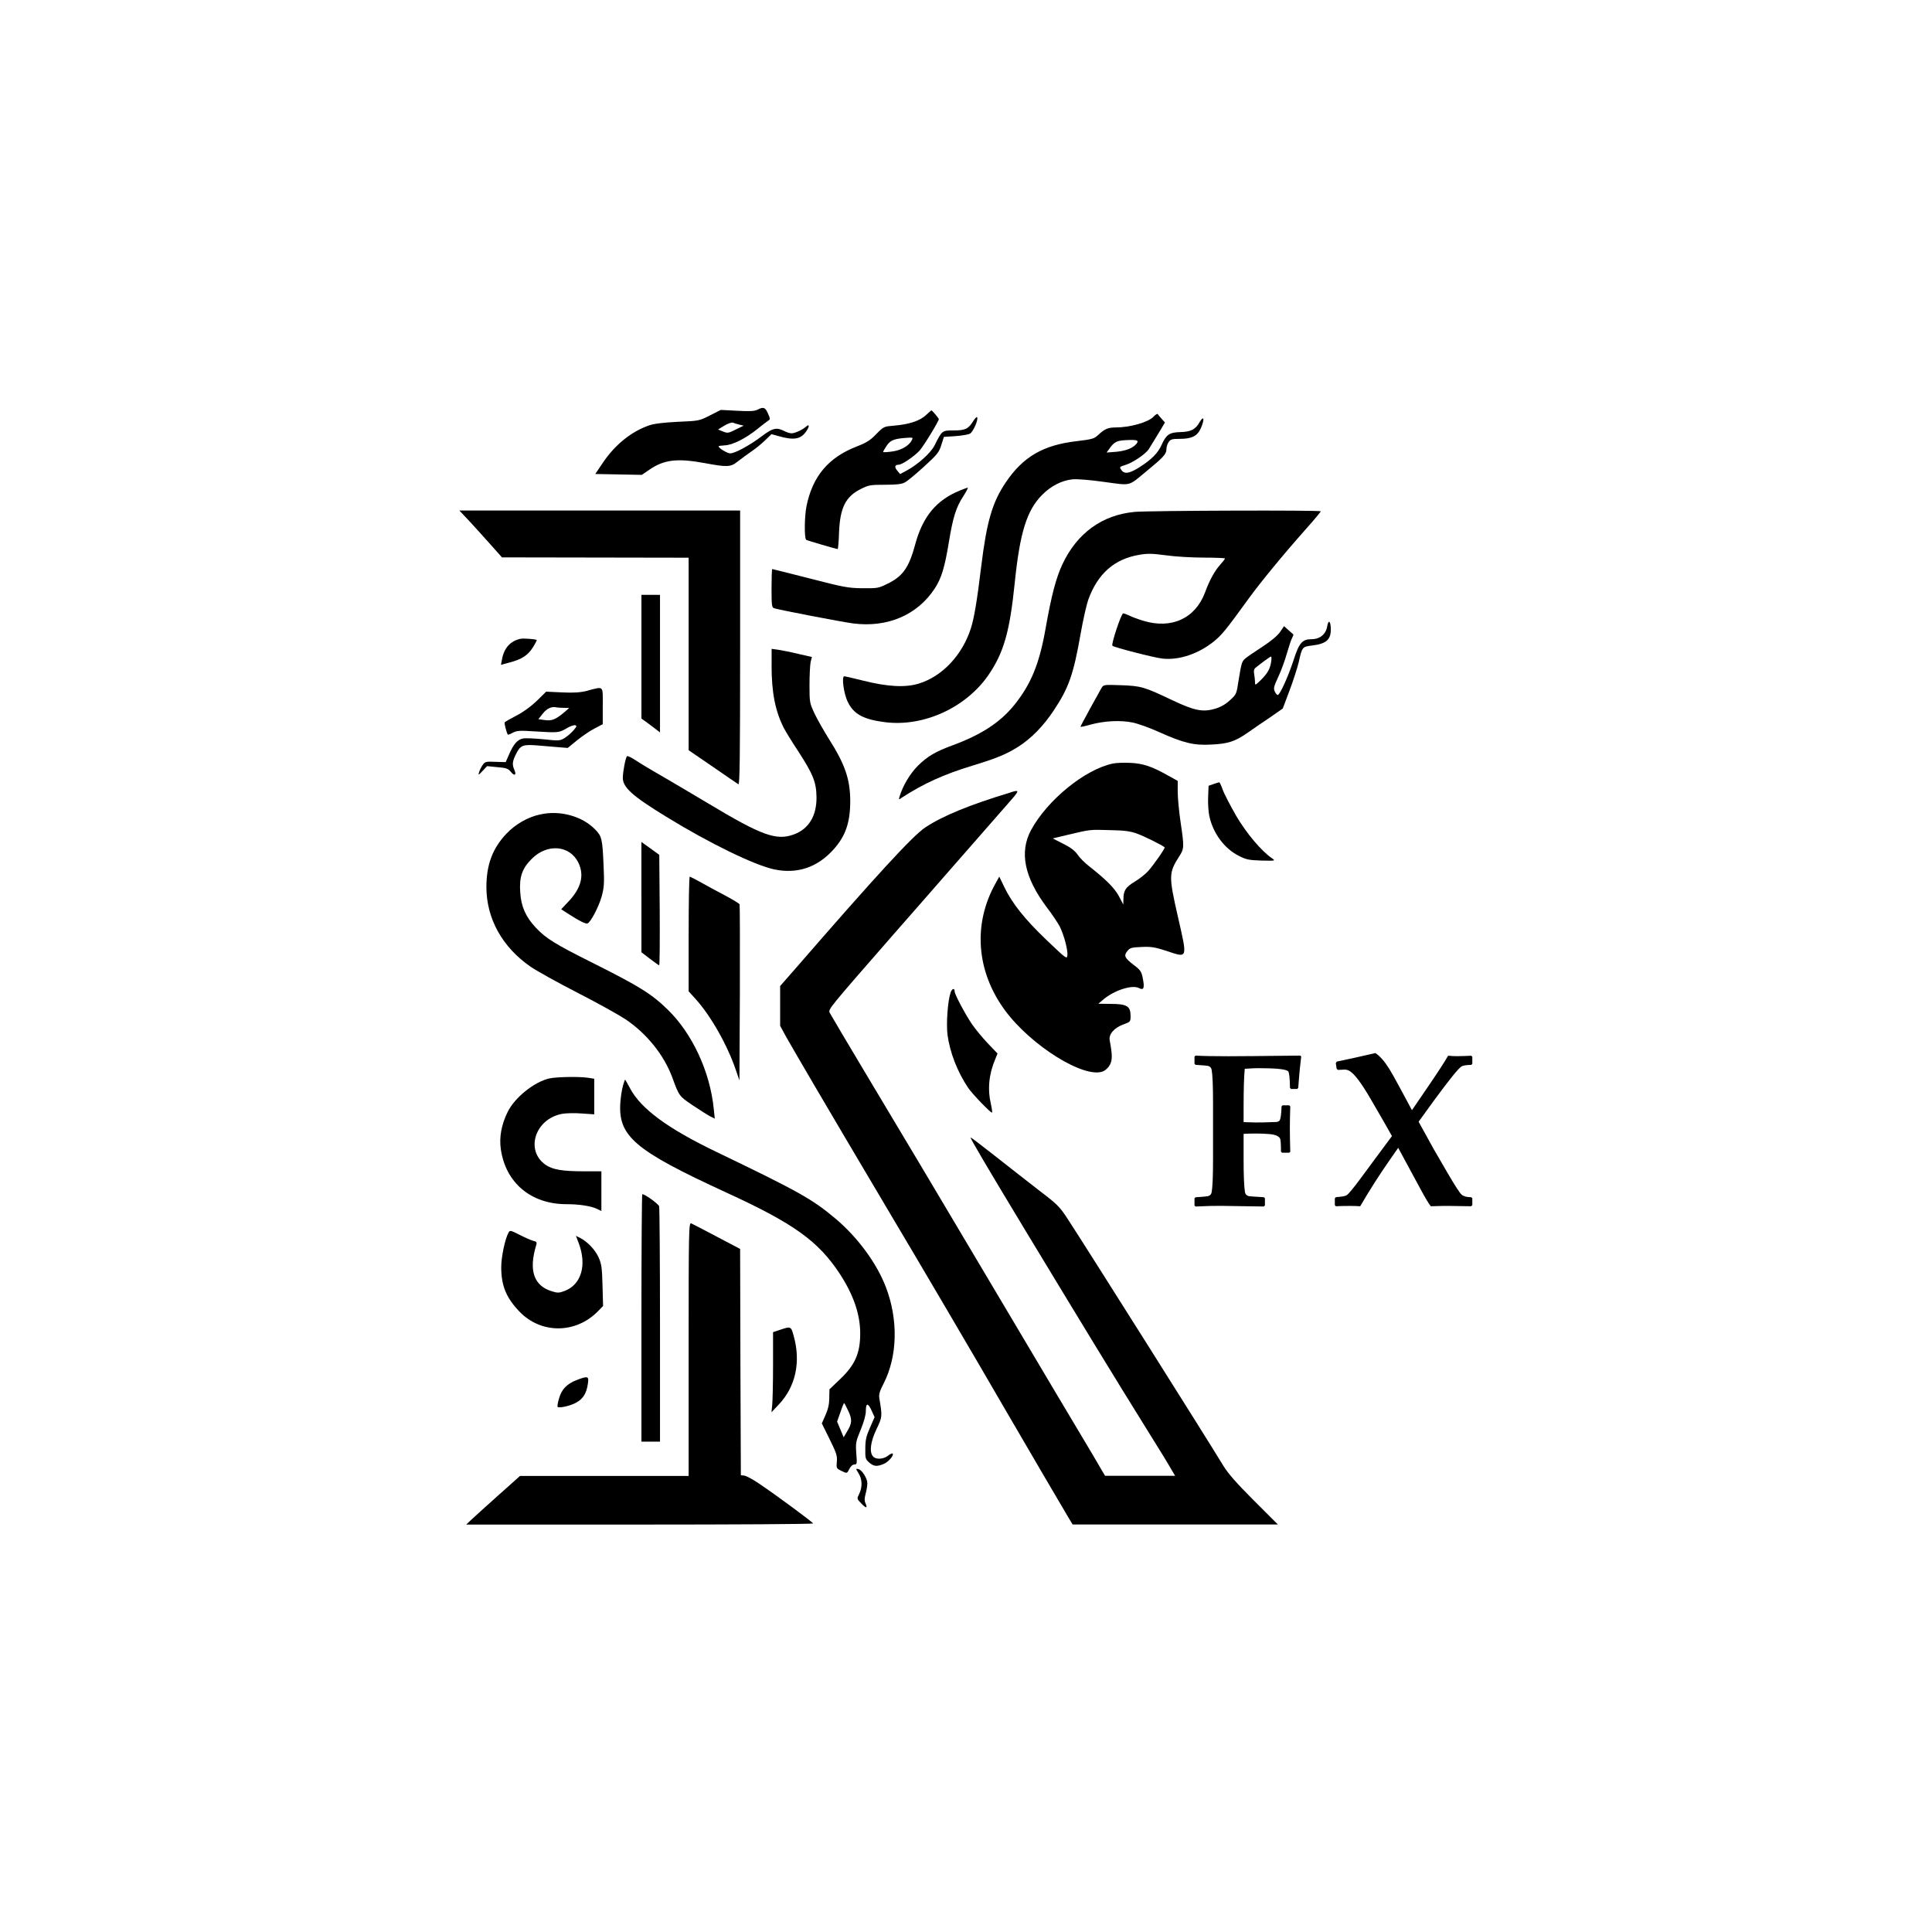 <?xml version="1.0" encoding="UTF-8" standalone="no"?>
<!-- Created with Inkscape (http://www.inkscape.org/) -->

<svg
   version="1.1"
   id="svg2"
   width="256"
   height="256"
   viewBox="0 0 817.701 1146.52"
   xmlns="http://www.w3.org/2000/svg"
   xmlns:svg="http://www.w3.org/2000/svg">
  <defs
     id="defs6">
    <clipPath
       clipPathUnits="userSpaceOnUse"
       id="clipPath16">
      <path
         d="M -9,-9 H 605 V 851 H -9 Z"
         clip-rule="evenodd"
         id="path14" />
    </clipPath>
  </defs>
  <g
     id="g8"
     transform="matrix(1.333,0,0,-1.333,12,1134.52)">
    <g
       id="g10">
      <g
         id="g12"
         clip-path="url(#clipPath16)">
        <path
           d="m 204.788,668.684 c -1.209,-0.632 -3.303,-0.758 -8.917,-0.451 l -7.328,0.379 -4.783,-2.419 c -4.711,-2.418 -4.91,-2.491 -14.332,-2.87 -6.372,-0.325 -10.631,-0.83 -12.743,-1.589 -8.032,-2.744 -15.342,-8.718 -20.758,-16.805 l -3.249,-4.837 10.325,-0.199 10.379,-0.199 3.249,2.22 c 6.624,4.585 12.472,5.289 24.891,2.997 9.928,-1.841 11.39,-1.787 14.585,0.758 1.462,1.155 4.079,3.05 5.794,4.26 1.787,1.155 4.512,3.375 6.173,4.964 l 3.05,2.924 2.996,-0.83 c 6.805,-1.967 9.928,-1.462 12.292,1.841 1.661,2.292 1.715,3.755 0.198,2.419 -1.715,-1.534 -5.09,-3.05 -6.552,-3.05 -0.758,0 -2.22,0.451 -3.249,1.01 -3.502,1.787 -5.217,1.336 -10.252,-2.491 -5.162,-3.881 -11.714,-7.455 -13.826,-7.455 -1.282,0 -5.162,2.364 -5.162,3.123 0,0.198 1.209,0.379 2.744,0.451 3.447,0.126 9.17,2.996 14.512,7.256 2.22,1.841 4.513,3.502 4.964,3.826 0.83,0.451 0.758,0.884 -0.253,3.123 -1.209,2.798 -2.094,3.05 -4.783,1.589 v 0 z m -7.96,-6.625 1.913,-0.451 -3.502,-1.715 c -3.303,-1.661 -3.7,-1.715 -5.74,-0.884 l -2.166,0.884 2.798,1.715 c 1.589,0.957 3.303,1.534 3.827,1.336 0.505,-0.253 1.841,-0.632 2.87,-0.885"
           style="fill:#000000;fill-opacity:1;fill-rule:evenodd;stroke:none"
           id="path18" />
        <path
           d="m 279.859,666.265 c -2.744,-2.545 -7.635,-4.133 -14.206,-4.657 -4.458,-0.379 -4.585,-0.379 -7.888,-3.754 -2.617,-2.744 -4.386,-3.827 -8.411,-5.415 -12.87,-4.91 -19.927,-13.303 -22.671,-26.75 -0.884,-4.585 -1.011,-14.079 -0.126,-14.909 0.253,-0.253 13.501,-4.133 14.007,-4.133 0.199,0 0.505,3.375 0.632,7.509 0.451,10.957 2.924,15.848 9.62,19.223 3.574,1.787 4.332,1.913 10.758,1.913 5.09,0 7.455,0.253 8.845,1.011 1.083,0.505 4.91,3.7 8.538,7.003 5.92,5.415 6.751,6.372 7.761,9.675 l 1.155,3.628 5.09,0.325 c 2.798,0.199 5.74,0.704 6.498,1.083 1.408,0.83 3.7,5.92 3.249,7.256 -0.126,0.451 -0.884,-0.253 -1.715,-1.534 -2.22,-3.628 -3.574,-4.26 -8.79,-4.26 -5.162,0 -5.162,0 -8.465,-6.625 -1.715,-3.447 -7.581,-8.664 -12.617,-11.335 l -2.744,-1.462 -1.282,1.534 c -1.336,1.589 -1.083,2.617 0.632,2.617 1.462,0 6.552,3.448 9.169,6.119 1.841,1.967 8.718,13.249 8.718,14.205 -0.072,0.451 -2.996,3.881 -3.303,3.881 -0.126,0 -1.21,-1.01 -2.491,-2.166 v 0 z m -6.299,-11.209 c -1.336,-2.491 -4.784,-4.458 -8.79,-4.964 -2.166,-0.325 -3.953,-0.379 -3.953,-0.199 0,0.253 0.704,1.462 1.589,2.798 1.787,2.617 3.447,3.177 10.054,3.574 1.589,0.072 1.715,-0.072 1.083,-1.209 z"
           style="fill:#000000;fill-opacity:1;fill-rule:evenodd;stroke:none"
           id="path20" />
        <path
           d="m 381.245,665.634 c -2.418,-2.545 -10.505,-4.837 -17.057,-4.837 -3.249,0 -4.837,-0.704 -7.581,-3.303 -1.841,-1.715 -2.671,-1.968 -9.675,-2.798 -14.765,-1.715 -23.754,-6.877 -31.461,-18.266 -6.047,-8.917 -8.538,-17.454 -11.01,-37.689 -1.841,-15.162 -3.123,-22.797 -4.585,-27.382 -3.827,-11.913 -12.743,-21.389 -23.176,-24.584 -6.047,-1.841 -13.88,-1.408 -24.638,1.282 -4.332,1.083 -8.159,1.968 -8.538,1.968 -1.282,0 -0.253,-7.834 1.589,-11.462 2.617,-5.415 7.003,-7.761 16.552,-8.971 17.256,-2.166 36.1,6.498 46.099,21.082 6.805,10 9.422,19.223 11.66,41.064 2.292,22.346 5.343,32.165 12.22,39.096 3.953,3.953 8.664,6.372 13.501,6.877 2.094,0.199 7.635,-0.253 14.079,-1.155 12.22,-1.661 10.577,-2.04 18.538,4.513 7.833,6.426 9.169,7.888 9.169,9.999 0,1.011 0.451,2.491 1.011,3.249 0.83,1.209 1.534,1.408 4.783,1.408 5.542,0 7.96,1.209 9.549,4.783 1.715,3.953 1.408,5.92 -0.505,2.744 -1.967,-3.447 -3.953,-4.386 -8.718,-4.513 -4.838,-0.126 -6.245,-1.155 -8.339,-5.866 -1.588,-3.502 -4.512,-6.426 -9.62,-9.675 -4.458,-2.87 -6.805,-3.303 -8.159,-1.408 -1.011,1.462 -0.957,1.462 1.661,2.292 3.249,0.956 8.971,4.783 10.505,7.075 0.577,0.957 2.491,4.007 4.133,6.751 l 3.05,5.09 -1.408,1.588 c -0.83,0.884 -1.588,1.841 -1.787,2.166 -0.253,0.253 -1.011,-0.253 -1.841,-1.083 v 0 z m -7.762,-12.22 c -1.534,-1.841 -4.711,-3.05 -8.917,-3.447 l -4.26,-0.325 1.155,1.589 c 2.292,3.249 3.375,3.754 7.96,3.953 4.657,0.198 5.415,-0.126 4.079,-1.787 v 0 z"
           style="fill:#000000;fill-opacity:1;fill-rule:evenodd;stroke:none"
           id="path22" />
        <path
           d="m 294.948,632.71 c -10.379,-4.205 -16.498,-11.588 -19.801,-23.808 -2.798,-10.451 -5.541,-14.332 -12.292,-17.635 -4.079,-2.039 -4.513,-2.094 -11.264,-2.039 -6.426,0.072 -8.339,0.451 -23.375,4.332 -9.043,2.292 -16.552,4.206 -16.75,4.206 -0.199,0 -0.325,-3.826 -0.325,-8.538 0,-7.635 0.126,-8.592 1.155,-8.917 2.744,-0.83 30.306,-6.119 35.143,-6.751 15.288,-1.968 28.591,3.7 36.353,15.541 2.996,4.585 4.458,9.422 6.299,20.703 1.787,10.884 3.177,15.415 6.372,20.306 1.408,2.166 2.292,3.953 2.04,3.881 -0.253,0 -1.841,-0.578 -3.574,-1.282 v 0 z"
           style="fill:#000000;fill-opacity:1;fill-rule:evenodd;stroke:none"
           id="path24" />
        <path
           d="m 77.049,618.631 c 2.671,-2.924 6.949,-7.635 9.494,-10.505 l 4.585,-5.162 41.587,-0.072 41.515,-0.072 v -42.851 -42.85 l 10.704,-7.328 c 5.866,-4.079 11.011,-7.581 11.462,-7.834 0.578,-0.379 0.758,11.967 0.758,60.684 v 61.19 H 134.682 72.157 l 4.91,-5.217 z"
           style="fill:#000000;fill-opacity:1;fill-rule:evenodd;stroke:none"
           id="path26" />
        <path
           d="m 372.834,623.216 c -14.458,-1.336 -25.595,-9.368 -32.165,-23.249 -2.87,-6.119 -4.91,-13.826 -7.581,-28.97 -2.744,-15.541 -6.498,-24.584 -13.881,-33.754 -6.245,-7.707 -14.584,-13.177 -27.31,-17.888 -7.834,-2.87 -11.335,-4.964 -15.541,-9.097 -3.574,-3.574 -6.751,-8.917 -8.213,-13.754 -0.451,-1.462 -0.451,-1.534 1.011,-0.505 9.675,6.299 18.916,10.451 31.461,14.26 10.505,3.177 15.162,5.09 20.378,8.411 5.74,3.628 11.263,9.296 15.794,16.173 6.678,10 8.79,16.046 11.967,34.187 1.083,6.119 2.617,12.87 3.375,15.036 4.206,11.66 11.66,18.213 22.797,20.054 3.628,0.632 5.74,0.578 11.913,-0.253 4.079,-0.578 11.66,-1.011 16.805,-1.011 5.162,0 9.368,-0.199 9.368,-0.379 0,-0.253 -1.011,-1.534 -2.22,-2.87 -2.365,-2.671 -4.711,-6.877 -6.679,-12.292 -4.332,-11.588 -15.036,-16.425 -27.58,-12.545 -2.292,0.704 -5.09,1.715 -6.119,2.292 -1.083,0.505 -2.292,0.957 -2.743,0.957 -0.831,0 -5.415,-13.754 -4.784,-14.386 0.758,-0.758 18.664,-5.343 22.346,-5.74 7.382,-0.758 15.92,2.094 22.797,7.635 3.574,2.87 5.415,5.162 15.342,18.844 5.289,7.328 15.541,19.801 25.721,31.263 3.628,4.079 6.552,7.581 6.552,7.834 0,0.578 -76.225,0.325 -82.85,-0.253 v 0 z"
           style="fill:#000000;fill-opacity:1;fill-rule:evenodd;stroke:none"
           id="path28" />
        <path
           d="M 153.22,558.778 V 531.197 l 2.418,-1.715 c 1.282,-0.957 3.123,-2.365 4.133,-3.123 l 1.715,-1.336 v 30.631 30.631 h -4.133 -4.133 z"
           style="fill:#000000;fill-opacity:1;fill-rule:evenodd;stroke:none"
           id="path30" />
        <path
           d="m 458.536,572.333 c -0.578,-3.574 -3.249,-5.794 -7.004,-5.794 -4.133,0 -5.541,-1.661 -7.96,-9.242 -2.365,-7.256 -6.119,-15.595 -7.076,-15.595 -0.325,0 -0.957,0.704 -1.336,1.588 -0.632,1.336 -0.379,2.292 1.588,6.498 1.282,2.744 2.997,7.455 3.827,10.451 0.884,3.05 1.913,6.173 2.364,6.949 0.379,0.758 0.632,1.408 0.505,1.462 -0.126,0.072 -1.083,0.957 -2.166,1.913 l -1.968,1.787 -1.787,-2.617 c -1.083,-1.588 -4.079,-4.079 -7.581,-6.371 -8.592,-5.668 -8.664,-5.74 -9.368,-7.509 -0.379,-0.884 -1.011,-4.386 -1.534,-7.761 -0.884,-5.992 -0.957,-6.119 -3.881,-8.79 -1.967,-1.787 -4.079,-2.996 -6.498,-3.7 -5.542,-1.661 -9.242,-0.884 -19.223,3.827 -12.418,5.92 -13.826,6.299 -22.725,6.624 -7.581,0.253 -7.762,0.253 -8.664,-1.209 -1.588,-2.744 -9.368,-16.931 -9.368,-17.256 0,-0.199 1.913,0.198 4.332,0.884 6.173,1.715 13.502,2.094 18.916,0.957 2.491,-0.505 7.761,-2.419 11.787,-4.26 10.83,-4.837 15.415,-5.992 23.248,-5.541 7.509,0.379 10.451,1.336 16.173,5.289 2.292,1.588 6.751,4.711 9.928,6.805 l 5.668,3.953 2.996,7.96 c 1.661,4.386 3.502,10.126 4.133,12.743 1.462,6.678 1.588,6.805 5.794,7.328 6.372,0.758 8.465,2.545 8.465,7.13 0,3.7 -1.011,4.711 -1.588,1.534 v 0 z m -24.963,-15.794 c -0.505,-3.303 -1.588,-5.162 -4.585,-8.159 -2.545,-2.491 -2.617,-2.491 -2.617,-0.83 0,0.884 -0.198,2.491 -0.379,3.502 -0.253,1.282 -0.072,2.166 0.505,2.671 2.365,1.968 6.624,5.09 7.004,5.09 0.253,0.072 0.253,-1.011 0.072,-2.292 z"
           style="fill:#000000;fill-opacity:1;fill-rule:evenodd;stroke:none"
           id="path32" />
        <path
           d="m 99.412,566.737 c -4.584,-1.011 -7.382,-4.133 -8.285,-9.242 l -0.451,-2.365 3.755,1.011 c 5.469,1.408 8.285,3.249 10.451,6.751 1.083,1.715 1.841,3.177 1.715,3.303 -0.451,0.379 -6.047,0.83 -7.202,0.505 v 0 z"
           style="fill:#000000;fill-opacity:1;fill-rule:evenodd;stroke:none"
           id="path34" />
        <path
           d="m 211.16,554.897 c 0,-12.039 1.589,-20.18 5.415,-27.833 0.83,-1.588 3.755,-6.371 6.624,-10.704 6.426,-9.928 7.888,-13.501 7.96,-20.18 0.072,-8.411 -3.502,-14.205 -10.253,-16.624 -7.707,-2.744 -14.205,-0.379 -37.634,13.682 -6.877,4.133 -16.371,9.675 -21.01,12.418 -4.711,2.671 -10,5.866 -11.787,7.075 -1.787,1.21 -3.447,1.968 -3.7,1.715 -0.632,-0.704 -1.841,-6.877 -1.841,-9.62 0,-4.26 4.206,-8.086 19.422,-17.382 19.169,-11.787 39.096,-21.462 47.941,-23.375 10.18,-2.166 19.223,0.83 26.371,8.79 5.415,5.993 7.455,11.967 7.509,21.389 0,9.928 -2.292,16.552 -9.548,27.959 -2.166,3.502 -5.036,8.466 -6.3,11.137 -2.22,4.783 -2.292,4.964 -2.292,12.797 0,4.386 0.253,8.971 0.505,10.253 l 0.577,2.22 -6.173,1.408 c -3.376,0.831 -7.383,1.589 -8.971,1.841 l -2.798,0.379 v -7.383 0 z"
           style="fill:#000000;fill-opacity:1;fill-rule:evenodd;stroke:none"
           id="path36" />
        <path
           d="m 129.339,543.616 c -3.376,-0.831 -6.173,-1.011 -11.534,-0.758 l -7.004,0.325 -4.205,-4.133 c -2.744,-2.617 -5.993,-4.964 -9.097,-6.552 -2.671,-1.408 -5.036,-2.744 -5.162,-2.996 -0.253,-0.379 0.758,-4.386 1.408,-5.469 0.072,-0.126 1.083,0.253 2.22,0.884 1.841,0.957 3.177,1.011 9.801,0.577 10.325,-0.631 10.704,-0.631 14.007,1.282 1.534,0.957 3.303,1.589 3.881,1.462 0.884,-0.198 0.83,-0.505 -0.632,-2.22 -0.957,-1.155 -2.744,-2.671 -3.953,-3.447 -2.166,-1.282 -2.491,-1.336 -9.549,-0.578 -4.007,0.379 -8.086,0.578 -9.097,0.325 -2.418,-0.505 -4.079,-2.418 -6.047,-6.877 l -1.589,-3.628 -4.585,0.126 c -4.205,0.199 -4.657,0.072 -5.668,-1.408 -0.632,-0.884 -1.336,-2.292 -1.589,-3.177 -0.451,-1.462 -0.325,-1.462 1.589,0.577 l 1.968,2.094 4.585,-0.451 c 3.953,-0.325 4.784,-0.632 5.993,-2.094 1.589,-2.039 2.617,-1.462 1.589,0.83 -1.083,2.419 -0.957,3.827 0.83,7.328 1.913,3.755 2.996,4.133 9.801,3.574 2.671,-0.253 6.678,-0.578 8.971,-0.758 l 4.133,-0.325 4.133,3.376 c 2.292,1.841 5.794,4.26 7.834,5.289 l 3.628,1.913 v 8.159 c 0,9.242 0.631,8.664 -6.679,6.805 v 0 z m -10.631,-7.635 2.364,-0.072 -2.22,-1.913 c -3.754,-3.177 -5.596,-3.953 -8.718,-3.447 l -2.798,0.379 1.968,2.491 c 1.841,2.365 4.079,3.303 6.245,2.744 0.505,-0.072 1.913,-0.199 3.177,-0.199 z"
           style="fill:#000000;fill-opacity:1;fill-rule:evenodd;stroke:none"
           id="path38" />
        <path
           d="m 362.961,511.144 c -12.346,-2.617 -28.97,-16.173 -36.227,-29.476 -5.343,-9.801 -3.123,-21.082 6.949,-34.511 2.418,-3.123 4.964,-7.004 5.794,-8.592 1.841,-3.7 3.628,-10.379 3.375,-12.798 -0.198,-1.787 -0.577,-1.462 -9.242,6.805 -9.675,9.242 -15.342,16.299 -18.916,23.754 l -2.166,4.513 -1.588,-2.87 c -10.253,-18.213 -8.664,-39.295 4.133,-56.677 11.66,-15.794 35.396,-30.559 43.681,-27.129 1.083,0.451 2.419,1.715 2.997,2.87 1.155,2.094 1.155,4.512 -0.072,10.956 -0.505,2.671 2.04,5.596 6.173,7.076 3.051,1.083 3.123,1.209 3.123,3.7 0,4.458 -1.588,5.415 -9.043,5.415 l -5.289,0.072 2.094,1.787 c 4.91,4.205 12.996,6.805 16.046,5.162 2.04,-1.083 2.491,0 1.661,4.26 -0.632,3.177 -1.011,3.755 -4.205,6.173 -3.953,3.051 -4.386,4.007 -2.617,6.173 1.083,1.336 1.841,1.534 6.245,1.715 4.332,0.198 5.866,-0.072 11.209,-1.787 9.494,-3.177 9.296,-3.7 4.964,15.288 -4.133,18.14 -4.079,19.494 0.578,26.804 2.22,3.448 2.292,4.079 0.632,15.216 -0.704,4.711 -1.282,10.83 -1.282,13.501 v 4.91 l -4.26,2.364 c -7.202,4.079 -11.209,5.415 -16.931,5.668 -2.87,0.126 -6.372,0 -7.834,-0.325 v 0 z m 10.83,-31.136 c 3.05,-1.083 11.39,-5.217 12.346,-6.119 0.379,-0.325 -4.91,-7.888 -7.383,-10.632 -1.209,-1.336 -3.881,-3.447 -5.993,-4.711 -4.007,-2.419 -4.964,-3.953 -4.964,-7.762 l -0.072,-2.365 -1.968,3.755 c -1.968,3.628 -5.596,7.256 -13.249,13.303 -1.913,1.462 -4.26,3.827 -5.162,5.217 -1.209,1.715 -3.05,3.123 -6.372,4.783 l -4.657,2.365 6.949,1.661 c 10,2.365 9.422,2.292 18.465,2.039 6.426,-0.126 9.097,-0.451 12.039,-1.534 v 0 z"
           style="fill:#000000;fill-opacity:1;fill-rule:evenodd;stroke:none"
           id="path40" />
        <path
           d="m 407.923,502.046 -2.22,-0.758 -0.199,-5.036 c -0.126,-2.744 0.126,-6.498 0.505,-8.285 1.589,-7.707 6.679,-14.638 13.177,-17.887 3.249,-1.661 4.458,-1.913 10.054,-2.094 6.173,-0.126 6.299,-0.126 4.783,0.957 -4.783,3.249 -11.335,11.011 -16.046,18.971 -2.617,4.585 -5.343,9.801 -5.993,11.66 -0.632,1.787 -1.336,3.303 -1.534,3.249 -0.199,0 -1.336,-0.325 -2.545,-0.758 v 0 z"
           style="fill:#000000;fill-opacity:1;fill-rule:evenodd;stroke:none"
           id="path42" />
        <path
           d="m 317.493,498.292 c -17.96,-5.415 -30.125,-10.379 -37.887,-15.541 -5.595,-3.7 -21.516,-21.01 -58.771,-63.933 l -5.866,-6.679 v -8.844 -8.844 l 2.617,-4.838 c 1.462,-2.617 7.383,-12.797 13.177,-22.671 9.873,-16.805 14.332,-24.331 32.923,-55.72 13.176,-22.093 39.168,-66.352 51.063,-86.911 10.379,-17.833 26.497,-45.396 28.591,-48.843 l 1.841,-3.05 h 45.648 45.721 l -10.704,10.704 c -7.635,7.635 -11.462,11.967 -13.556,15.415 -6.679,11.083 -62.273,99.203 -69.15,109.654 -3.754,5.794 -4.657,6.678 -13.122,13.122 -4.964,3.881 -13.754,10.704 -19.548,15.288 -5.794,4.585 -10.577,8.213 -10.704,8.086 -0.253,-0.253 6.805,-12.292 24.386,-41.389 26.046,-43.049 39.728,-65.522 54.439,-89.149 5.036,-8.014 9.801,-15.848 10.631,-17.382 l 1.589,-2.671 h -15.595 -15.595 l -1.589,2.671 c -0.83,1.534 -3.7,6.299 -6.299,10.704 -2.671,4.386 -21.642,36.353 -42.219,70.991 -20.559,34.71 -45.143,75.9 -54.637,91.694 -9.422,15.722 -17.455,29.295 -17.834,30.053 -0.704,1.589 -0.704,1.589 27.761,34.187 3.123,3.502 15.162,17.328 26.75,30.559 11.66,13.303 22.924,26.173 25.09,28.663 5.036,5.74 5.09,5.992 0.83,4.711 v 0 z"
           style="fill:#000000;fill-opacity:1;fill-rule:evenodd;stroke:none"
           id="path44" />
        <path
           d="m 108.203,488.545 c -5.596,-1.21 -11.011,-4.332 -15.036,-8.538 -6.245,-6.552 -8.971,-13.88 -8.971,-23.934 0.072,-14.007 7.076,-26.624 19.674,-35.342 2.672,-1.841 12.094,-7.076 20.884,-11.588 8.845,-4.512 18.411,-9.873 21.335,-11.787 9.548,-6.426 17.201,-15.974 20.884,-25.974 2.997,-8.213 3.051,-8.285 8.971,-12.292 3.051,-2.039 6.552,-4.26 7.761,-4.91 l 2.166,-1.083 -0.451,4.332 c -1.661,16.624 -9.621,33.681 -20.559,44.259 -7.13,6.949 -12.671,10.379 -32.977,20.559 -17.201,8.592 -21.082,11.011 -25.667,15.848 -4.513,4.837 -6.552,9.368 -6.949,15.667 -0.505,6.877 0.83,10.758 5.162,15.036 6.877,6.877 16.877,6.047 20.703,-1.715 2.744,-5.668 1.282,-11.335 -4.386,-17.328 l -3.249,-3.447 3.447,-2.22 c 4.964,-3.177 7.455,-4.386 8.285,-4.079 1.462,0.578 5.036,7.509 6.299,12.039 1.083,4.007 1.209,5.866 0.83,13.88 -0.505,11.714 -0.758,12.87 -3.755,15.92 -5.74,5.92 -15.722,8.664 -24.386,6.678 v 0 z"
           style="fill:#000000;fill-opacity:1;fill-rule:evenodd;stroke:none"
           id="path46" />
        <path
           d="m 153.22,451.741 v -24.584 l 3.755,-2.87 c 2.094,-1.589 3.953,-2.924 4.133,-2.924 0.253,0 0.325,11.083 0.253,24.584 l -0.199,24.584 -3.953,2.87 -4.007,2.87 v -24.512 0 z"
           style="fill:#000000;fill-opacity:1;fill-rule:evenodd;stroke:none"
           id="path48" />
        <path
           d="m 174.23,435.315 v -25.541 l 3.249,-3.574 c 6.805,-7.635 14.079,-20.505 17.833,-31.642 l 1.534,-4.458 0.198,38.844 c 0.072,21.389 0,39.169 -0.126,39.548 -0.126,0.379 -3.123,2.166 -6.552,4.007 -3.447,1.787 -8.213,4.386 -10.704,5.794 -2.419,1.336 -4.657,2.491 -4.91,2.545 -0.325,0 -0.505,-11.462 -0.505,-25.541 v 0 z"
           style="fill:#000000;fill-opacity:1;fill-rule:evenodd;stroke:none"
           id="path50" />
        <path
           d="m 290.815,409.071 c -1.209,-3.447 -1.967,-13.682 -1.336,-18.591 1.011,-7.834 4.458,-16.678 9.169,-23.628 1.715,-2.617 9.873,-11.083 10.631,-11.083 0.199,0 0,1.661 -0.451,3.7 -1.588,6.678 -0.956,13.375 1.913,20.126 l 1.011,2.491 -4.386,4.585 c -2.419,2.545 -5.542,6.372 -7.076,8.592 -2.924,4.332 -7.635,13.177 -7.635,14.458 0,1.715 -1.209,1.336 -1.841,-0.632 z"
           style="fill:#000000;fill-opacity:1;fill-rule:evenodd;stroke:none"
           id="path52" />
        <path
           d="m 112.21,371.003 c -6.805,-1.589 -15.415,-8.538 -18.537,-14.909 -2.798,-5.668 -3.826,-11.263 -3.05,-16.624 2.166,-14.963 13.429,-24.458 29.223,-24.458 5.794,0 11.011,-0.831 13.754,-2.166 l 1.787,-0.884 v 8.845 8.844 h -7.888 c -9.422,0 -13.88,0.758 -16.931,2.87 -9.169,6.371 -4.783,20.306 7.13,22.671 1.913,0.379 5.794,0.451 8.971,0.199 l 5.541,-0.379 v 7.96 7.888 l -2.924,0.451 c -4.133,0.578 -14.079,0.379 -17.057,-0.325 v 0 z"
           style="fill:#000000;fill-opacity:1;fill-rule:evenodd;stroke:none"
           id="path54" />
        <path
           d="m 145.007,367.754 c -0.451,-1.462 -0.957,-4.711 -1.155,-7.202 -1.155,-15.288 6.173,-21.515 47.309,-40.432 29.999,-13.754 40.811,-21.588 50.359,-36.1 6.119,-9.368 9.097,-18.086 9.097,-26.552 0,-8.917 -2.365,-14.133 -9.043,-20.433 l -4.657,-4.458 -0.072,-3.826 c 0,-2.671 -0.505,-4.964 -1.661,-7.581 l -1.661,-3.755 3.502,-7.075 c 3.05,-6.173 3.447,-7.455 3.177,-10 -0.253,-2.87 -0.127,-2.996 1.913,-4.007 2.744,-1.282 2.545,-1.336 3.7,0.884 0.578,1.155 1.462,1.913 2.22,1.913 1.155,0 1.209,0.325 0.83,4.964 -0.325,4.657 -0.198,5.216 1.968,10.505 1.462,3.574 2.292,6.552 2.292,8.411 0,3.628 1.011,3.628 2.617,0 l 1.282,-2.798 -2.04,-4.657 c -1.661,-3.754 -2.094,-5.541 -2.094,-9.296 -0.072,-4.386 0.072,-4.783 1.715,-6.245 2.04,-1.787 3.448,-1.913 6.498,-0.632 2.094,0.884 4.657,3.881 3.953,4.585 -0.198,0.253 -1.155,-0.198 -2.094,-0.957 -2.04,-1.588 -5.469,-1.787 -6.679,-0.253 -1.661,1.968 -1.083,6.498 1.589,12.093 2.617,5.469 2.617,5.596 1.282,13.628 -0.325,1.787 0.072,3.177 1.913,6.751 6.173,12.093 6.552,28.393 0.956,42.923 -4.079,10.632 -12.545,22.093 -22.346,30.378 -10.379,8.718 -16.245,12.039 -52.922,29.674 -21.841,10.505 -33.754,19.223 -38.645,28.465 -1.083,2.04 -2.04,3.754 -2.166,3.754 -0.126,0 -0.505,-1.209 -0.957,-2.671 v 0 z m 100.286,-144.743 c 1.841,-3.953 1.715,-5.596 -0.632,-9.368 l -1.408,-2.419 -1.462,3.502 -1.462,3.502 1.462,4.133 c 0.758,2.292 1.534,4.133 1.661,4.133 0.126,0 0.957,-1.588 1.841,-3.502 v 0 z"
           style="fill:#000000;fill-opacity:1;fill-rule:evenodd;stroke:none"
           id="path56" />
        <path
           d="m 153.22,264.4 v -55.089 h 4.133 4.133 v 51.767 c 0,28.393 -0.199,52.273 -0.379,52.977 -0.325,1.083 -6.3,5.415 -7.509,5.415 -0.198,0 -0.379,-24.765 -0.379,-55.089 v 0 z"
           style="fill:#000000;fill-opacity:1;fill-rule:evenodd;stroke:none"
           id="path58" />
        <path
           d="M 174.23,250.447 V 194.023 H 136.668 99.16 L 89.106,185.052 c -5.542,-4.964 -10.884,-9.801 -11.967,-10.83 l -1.913,-1.841 h 77.236 c 42.418,0 77.182,0.199 77.182,0.505 -0.072,0.505 -16.498,12.671 -24.205,17.834 -2.617,1.787 -5.469,3.303 -6.372,3.447 l -1.589,0.198 -0.198,50.36 -0.126,50.359 -10.379,5.469 c -5.668,2.996 -10.83,5.668 -11.389,5.92 -1.083,0.379 -1.155,-2.545 -1.155,-56.027 z"
           style="fill:#000000;fill-opacity:1;fill-rule:evenodd;stroke:none"
           id="path60" />
        <path
           d="m 94.052,302.359 c -1.588,-2.87 -3.249,-10.884 -3.249,-15.342 0,-8.339 2.22,-13.682 8.158,-19.873 9.675,-10 25.144,-9.873 35.017,0.325 l 2.166,2.22 -0.253,9.097 c -0.198,7.888 -0.451,9.62 -1.715,12.472 -1.534,3.448 -4.91,7.004 -8.213,8.718 l -1.913,0.957 1.209,-3.177 c 3.754,-9.801 1.209,-18.538 -6.173,-21.335 -2.419,-0.957 -3.249,-0.957 -5.541,-0.253 -8.285,2.419 -10.631,9.368 -7.13,20.758 0.325,1.155 0.072,1.462 -1.408,1.787 -0.957,0.253 -3.7,1.462 -6.047,2.671 -4.007,2.04 -4.332,2.094 -4.91,0.957 v 0 z"
           style="fill:#000000;fill-opacity:1;fill-rule:evenodd;stroke:none"
           id="path62" />
        <path
           d="m 214.861,259.057 -3.05,-1.011 v -14.711 c 0,-8.086 -0.199,-16.119 -0.379,-17.833 l -0.325,-3.123 3.123,3.303 c 7.635,7.96 10.054,19.043 6.751,30.757 -1.155,4.26 -1.282,4.26 -6.119,2.617 z"
           style="fill:#000000;fill-opacity:1;fill-rule:evenodd;stroke:none"
           id="path64" />
        <path
           d="m 124.303,236.693 c -4.332,-1.715 -6.624,-4.079 -7.762,-8.159 -0.577,-1.841 -0.83,-3.574 -0.631,-3.755 0.631,-0.704 5.866,0.505 8.285,1.913 3.05,1.661 4.585,4.133 5.162,8.285 0.578,3.502 0.072,3.7 -5.036,1.715 v 0 z"
           style="fill:#000000;fill-opacity:1;fill-rule:evenodd;stroke:none"
           id="path66" />
        <path
           d="m 249.932,195.124 c 1.589,-2.617 1.715,-5.993 0.253,-9.043 -1.083,-2.22 -1.083,-2.22 0.758,-4.133 2.22,-2.365 3.05,-2.491 2.094,-0.253 -0.578,1.21 -0.578,2.292 0,4.458 0.451,1.534 0.758,3.628 0.758,4.657 0,2.166 -2.491,6.047 -4.079,6.3 -1.155,0.253 -1.083,0.126 0.199,-1.968 v 0 z"
           style="fill:#000000;fill-opacity:1;fill-rule:evenodd;stroke:none"
           id="path68" />
        <path
           d="m 446.947,380.786 -0.614,-5.415 c -0.126,-1.191 -0.271,-2.762 -0.415,-4.747 l -0.289,-3.791 -0.469,-0.524 h -2.744 l -0.469,0.469 c -0.072,4.278 -0.325,6.697 -0.758,7.31 -0.722,0.993 -5.144,1.48 -13.249,1.48 -1.3,0 -3.339,-0.09 -6.119,-0.271 -0.343,-3.231 -0.523,-9.025 -0.523,-17.364 v -6.39 l 5.361,-0.145 c 1.625,-0.036 4.603,0.036 8.971,0.199 0.867,0.036 1.426,0.253 1.697,0.704 0.487,0.758 0.758,2.834 0.866,6.245 l 0.469,0.487 h 2.942 l 0.469,-0.487 c -0.108,-3.538 -0.18,-6.787 -0.18,-9.711 0,-3.213 0.072,-6.678 0.18,-10.487 l -0.469,-0.415 h -3.177 l -0.487,0.469 c 0,3.321 -0.127,5.271 -0.415,5.848 -0.541,1.101 -2.166,1.769 -4.891,1.986 -1.859,0.144 -3.7,0.235 -5.505,0.235 -2.166,0 -4.115,-0.054 -5.83,-0.145 v -11.281 c 0,-7.491 0.216,-12.382 0.614,-14.693 0.162,-0.921 0.704,-1.498 1.625,-1.751 0.217,-0.072 2.473,-0.235 6.787,-0.487 l 0.469,-0.469 v -3.177 l -0.523,-0.487 -19.079,0.289 c -2.725,0.036 -6.48,-0.072 -11.281,-0.289 l -0.469,0.433 v 3.213 l 0.469,0.469 c 3.213,0.199 5.072,0.361 5.559,0.487 0.902,0.235 1.444,0.831 1.606,1.751 0.415,2.311 0.614,7.202 0.614,14.693 v 25.09 c 0,7.491 -0.199,12.4 -0.614,14.693 -0.163,0.92 -0.704,1.498 -1.606,1.769 -0.487,0.108 -2.328,0.271 -5.559,0.469 l -0.469,0.469 v 3.213 l 0.469,0.433 c 3.032,-0.199 7.906,-0.289 14.602,-0.289 4.332,0 14.999,0.09 31.966,0.289 l 0.469,-0.397 z m 76.135,-66.207 -0.488,-0.487 -9.656,0.144 c -1.589,0.036 -4.35,-0.018 -8.303,-0.144 -0.956,1.173 -2.491,3.755 -4.639,7.743 l -9.873,18.267 -3.737,-5.361 c -4.747,-6.805 -9.133,-13.682 -13.176,-20.649 -1.462,0.09 -2.906,0.144 -4.368,0.144 -2.942,0 -5.09,-0.054 -6.444,-0.144 l -0.487,0.487 v 3.033 l 0.487,0.523 c 2.599,0.199 4.152,0.469 4.693,0.812 0.939,0.596 3.087,3.177 6.444,7.743 l 6.209,8.393 c 0.234,0.325 2.78,3.736 7.599,10.252 l -3.61,6.372 -5.794,9.999 c -4.098,7.076 -7.238,11.264 -9.386,12.563 -0.704,0.433 -1.48,0.668 -2.274,0.668 -0.632,0 -1.625,-0.054 -2.942,-0.144 l -0.614,0.487 -0.379,2.509 0.415,0.704 c 4.458,0.902 10.198,2.184 17.202,3.791 2.003,-1.3 4.061,-3.628 6.173,-7.004 1.029,-1.642 2.599,-4.476 4.747,-8.447 l 5.361,-9.964 6.173,9.025 c 5.108,7.455 8.411,12.527 9.928,15.216 1.3,-0.126 2.581,-0.199 3.845,-0.199 2.112,0 4.278,0.072 6.444,0.199 l 0.487,-0.469 v -3.141 l -0.487,-0.469 c -2.166,-0.036 -3.628,-0.271 -4.332,-0.704 -0.704,-0.433 -2.094,-1.949 -4.151,-4.494 -2.058,-2.563 -4.765,-6.119 -8.104,-10.668 -1.859,-2.545 -4.151,-5.686 -6.841,-9.44 1.588,-2.906 3.845,-7.003 6.787,-12.292 l 6.065,-10.451 c 3.357,-5.74 5.451,-9.007 6.336,-9.747 0.866,-0.74 2.274,-1.119 4.242,-1.119 l 0.487,-0.469 v -3.032 z"
           style="fill:#000000;fill-opacity:1;fill-rule:nonzero;stroke:none"
           id="path70" />
      </g>
    </g>
  </g>
</svg>

